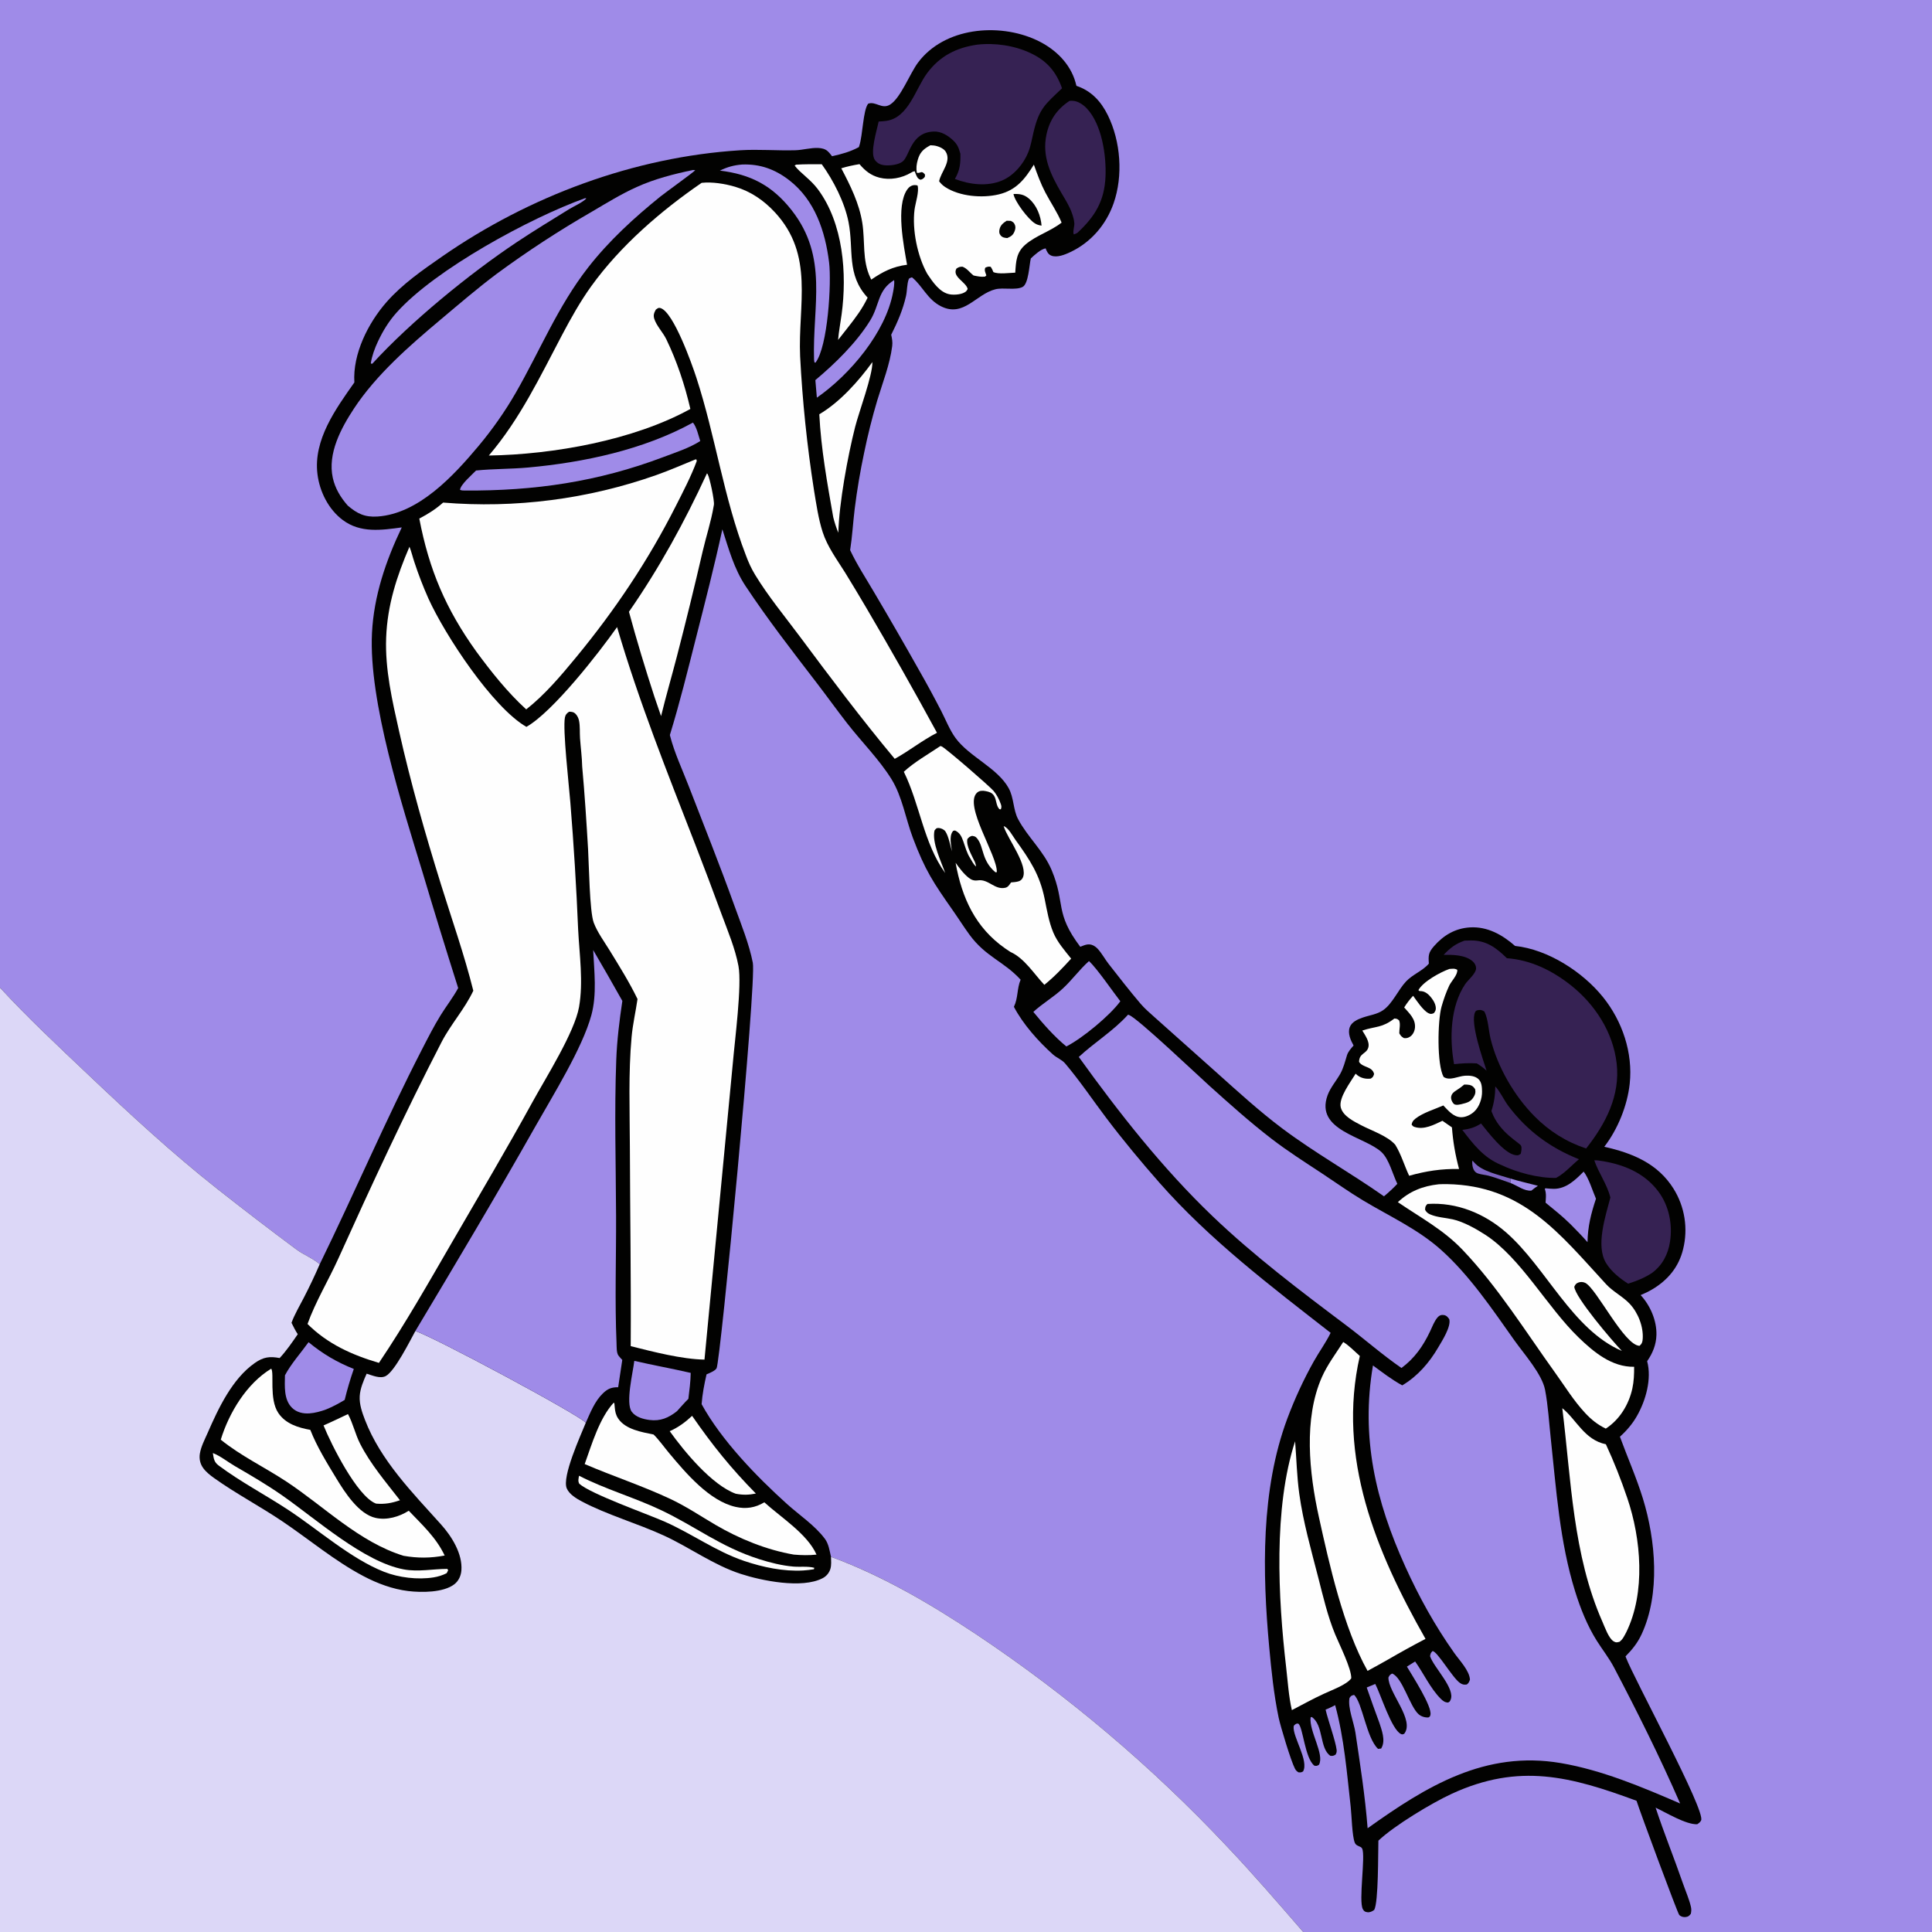 <?xml version="1.0" encoding="utf-8" ?>
<svg xmlns="http://www.w3.org/2000/svg" xmlns:xlink="http://www.w3.org/1999/xlink" width="1024" height="1024">
	<rect width="100%" height="100%" fill="#808080" stroke="none"/>
	<path fill="#9F8BE8" d="M0 0L1024 0L1024 1024L690.743 1024L0 1024L0 523.49L0 0Z"/>
	<path fill="#020201" d="M455.198 77.983L455.417 77.354C457.299 71.789 457.399 58.476 460.139 54.962C464.129 53.486 467.442 58.187 471.82 55.398C477.437 51.82 482.244 38.967 486.548 33.198C500.455 14.556 529.194 11.913 549.303 21.207C558.254 25.345 566.048 32.299 569.444 41.753C569.881 42.97 570.205 44.246 570.535 45.494C578.413 48.13 583.566 53.737 587.173 61.068C594.009 74.961 595.358 93.145 590.228 107.784C586.253 119.127 578.178 128.523 567.236 133.652C564.454 134.956 560.25 136.699 557.207 135.485C555.463 134.79 554.855 133.257 554.2 131.645C551.749 131.968 548.165 135.263 546.351 136.985C545.538 140.442 545.154 150.404 542.027 152.069C538.447 153.975 531.777 152.261 527.543 153.331C517.244 155.933 510.772 168.412 498.723 162.327C491.517 158.689 488.959 151.549 483.37 146.981C482.659 147.27 481.891 147.301 481.616 148.07C480.674 150.704 480.825 154.11 480.198 156.921C478.591 164.118 475.667 170.868 472.351 177.422C472.811 179.479 473.148 181.345 472.882 183.455C471.664 193.13 467.79 202.891 464.962 212.232Q460.899 225.889 458.038 239.847Q454.884 254.655 453.009 269.678C452.119 276.974 451.724 284.325 450.592 291.59C454.251 299.395 459.122 306.763 463.467 314.213Q475.479 334.519 487.048 355.081Q493.154 365.774 498.803 376.716C501.195 381.372 503.361 386.917 506.432 391.13C513.698 401.102 528.715 406.987 534.624 417.763C537.455 422.924 536.942 429.122 539.608 434.153C544.659 443.687 553.133 451.002 557.412 461.215C564.82 478.898 558.849 483.671 572.566 501.818C574.882 500.911 576.89 499.917 579.323 501.05C580.284 501.497 581.127 502.16 581.841 502.939C584.05 505.35 585.613 508.366 587.631 510.94C593.124 517.944 598.773 525.256 604.541 532.014C606.703 534.546 609.305 536.761 611.773 538.989L644.518 568.204C655.953 578.439 667.476 588.999 679.76 598.2C697.042 611.144 715.909 621.672 733.535 634.072C736.054 631.974 738.374 629.853 740.613 627.457C738.218 622.526 736.244 614.465 732.325 610.731C723.523 602.343 696.796 599.349 703.646 580.512C705.129 576.432 708.24 572.927 710.363 569.152C712.026 566.195 712.933 562.595 713.916 559.359C714.537 557.314 716.068 555.742 717.427 554.142C715.878 551.382 714.231 547.729 715.375 544.504C716.376 541.678 719.523 540.303 722.124 539.382C725.743 538.1 729.848 537.667 733.052 535.44C738.097 531.933 740.997 524.69 745.26 520.159C748.751 516.447 754.163 514.515 757.325 510.733C757.028 506.44 757.071 504.898 760.004 501.536C765.066 495.736 771.258 492.026 779.103 491.54C788.312 490.971 796.332 495.468 803.006 501.36C820.396 503.207 838.787 515.039 849.603 528.461C859.874 541.207 865.553 558.018 863.781 574.418C862.528 586.011 857.436 598.58 850.302 607.811C865.138 611.136 878.634 616.6 887.043 630.087Q887.592 630.971 888.097 631.881Q888.601 632.791 889.059 633.725Q889.517 634.659 889.928 635.615Q890.339 636.57 890.702 637.545Q891.064 638.521 891.378 639.513Q891.691 640.505 891.955 641.511Q892.218 642.518 892.431 643.536Q892.644 644.554 892.806 645.582Q892.968 646.61 893.078 647.644Q893.188 648.679 893.246 649.718Q893.305 650.756 893.311 651.797Q893.317 652.837 893.271 653.876Q893.226 654.916 893.128 655.952Q893.031 656.987 892.881 658.017Q892.732 659.047 892.532 660.068Q892.331 661.089 892.08 662.098C889.813 671.484 884.018 678.455 875.815 683.338C873.797 684.539 871.736 685.519 869.572 686.427C874.706 691.982 878.146 699.938 877.943 707.578C877.806 712.741 875.925 717.266 873.021 721.465C875.55 730.815 872.31 742.247 867.63 750.467C865.224 754.694 862.197 758.241 858.587 761.48C862.588 772.418 867.345 783.127 870.771 794.261C877.544 816.274 880.07 844.675 870.096 866.162C867.946 870.793 865.125 874.303 861.56 877.911C861.626 878.091 861.691 878.272 861.759 878.451C866.241 890.176 904.073 959.681 901.631 964.827C901.128 965.885 900.482 966.235 899.555 966.893C893.634 967.126 883.142 960.766 877.507 958.089C881.936 971.541 887.298 984.693 891.926 998.083C893.318 1002.11 895.253 1006.46 896.206 1010.58C896.523 1011.96 896.478 1013 896.167 1014.36C895.312 1015.4 894.957 1015.86 893.513 1016.06C892.236 1016.23 890.926 1015.89 890.025 1014.95C889.14 1014.03 869.163 960.075 867.393 954.45C832.597 941.595 805.251 934.25 769.439 950.753C758.826 955.644 738.968 967.617 730.576 975.582C730.388 981.968 730.662 1008.3 728.355 1012.3C727.296 1013.08 726.081 1013.7 724.712 1013.51C723.469 1013.33 722.97 1013.01 722.353 1011.92C719.956 1007.67 723.861 983.62 721.978 979.806C721.573 978.987 720.952 978.867 720.214 978.525C719.166 978.041 718.479 977.736 718.035 976.59C716.623 972.953 716.416 962.282 715.901 957.676C713.887 939.655 712.441 921.319 707.664 903.766C705.992 904.61 704.342 905.477 702.586 906.136C703.921 911.896 707.844 922.612 708.439 927.419C708.567 928.455 708.387 929.119 707.865 930.002C706.655 930.668 706.511 930.717 705.138 930.619C699.264 926.706 701.641 914.284 695.203 909.998L694.644 910.293C693.783 917.589 702.152 929.883 699.073 935.367C697.957 936.014 697.941 936.036 696.668 935.859C691.558 931.961 690.638 915.259 688.138 913.591C687.802 913.367 687.332 913.638 686.93 913.661C686.434 914.079 685.732 914.398 685.661 915.086C685.094 920.576 693.837 933.195 690.656 938.897C689.59 939.483 689.427 939.455 688.201 939.367C687.309 938.787 686.88 938.414 686.367 937.454C684.23 933.458 678.659 914.936 677.696 910.327C675.166 898.209 673.847 885.386 672.713 873.064C669.073 833.528 668.223 789.661 682.29 751.921C686.165 741.527 690.995 731.045 696.439 721.372C699.247 716.382 702.789 711.552 705.264 706.428C673.586 681.721 641.206 657.184 614.562 626.905C604.927 615.956 595.303 604.382 586.503 592.753C579.192 583.091 572.419 572.947 564.576 563.693C562.809 561.609 560.102 560.7 558.084 558.89C550.304 551.912 542.235 542.871 537.39 533.636C539.705 528.829 538.936 524.045 540.95 519.256C531.959 509.449 522.531 507.223 513.92 495.51C510.86 491.348 508.112 486.946 505.146 482.715C494.678 467.78 490.41 461.477 483.846 444.096C480.017 433.957 478.192 422.103 472.46 412.898C465.982 402.492 456.581 393.097 449.013 383.368C443.476 376.249 438.218 368.914 432.724 361.762C419.884 345.045 406.826 328.209 395.177 310.639C389.034 301.373 386.256 291.003 382.867 280.541C378.666 299.897 373.766 318.911 368.888 338.095C364.509 355.316 360.28 372.577 355.047 389.566C355.097 389.773 355.145 389.98 355.198 390.185C357.467 398.989 361.618 407.835 364.903 416.319C373.133 437.572 381.617 458.779 389.327 480.227C392.823 489.95 397.024 500.168 399.009 510.296C401.034 520.627 381.793 722.255 379.789 725.245C378.791 726.734 376.052 727.736 374.48 728.429C373.301 733.575 372.256 738.965 371.868 744.24C382.328 763.348 401.071 782.684 417.11 797.139C423.677 803.057 431.979 808.531 437.242 815.651C439.225 818.334 439.708 821.963 440.452 825.156C467.819 835.186 493.291 850.205 517.509 866.271Q526.571 872.319 535.457 878.621Q544.344 884.924 553.048 891.477Q561.751 898.03 570.265 904.828Q578.779 911.626 587.096 918.663Q595.413 925.7 603.526 932.971Q611.64 940.242 619.544 947.74Q627.447 955.239 635.134 962.959Q642.821 970.679 650.286 978.615C664.213 993.286 677.493 1008.72 690.743 1024L0 1024L0 523.49C14.778 539.502 30.805 554.482 46.618 569.465C68.837 590.518 91.105 611.131 115.153 630.115Q135.919 646.491 157.144 662.268C160.917 665.049 166.049 667.052 169.461 670.071C187.909 632.294 204.418 593.573 223.676 556.184C226.808 550.104 229.946 543.916 233.541 538.096C236.52 533.273 240.16 528.652 242.844 523.683Q233.154 493.186 224.016 462.52C213.287 427.282 195.344 371.849 197.157 335.533C198.142 315.809 204.504 297.212 212.946 279.538C202.154 281.001 191.103 282.641 181.714 275.658C174.119 270.009 169.413 260.589 168.261 251.303C166.005 233.122 177.935 216.745 187.822 202.694C186.87 187.622 195.123 171.21 204.837 160.15C213.266 150.554 223.961 143.151 234.394 135.913C280.451 103.958 336.045 83.191 392.192 79.651C402.025 79.031 411.734 79.912 421.512 79.637C425.6 79.522 429.735 78.21 433.812 78.436C435.527 78.53 437.27 78.894 438.599 80.059C439.501 80.849 440.257 81.867 441.005 82.8C446.123 81.671 450.569 80.465 455.198 77.983Z"/>
	<path fill="#DCD7F7" d="M0 523.49C14.778 539.502 30.805 554.482 46.618 569.465C68.837 590.518 91.105 611.131 115.153 630.115Q135.919 646.491 157.144 662.268C160.917 665.049 166.049 667.052 169.461 670.071Q165.556 679.055 161.063 687.759C158.841 692.117 156.172 696.512 154.505 701.109C155.541 703.179 156.534 705.233 157.818 707.165C154.825 711.516 151.822 715.909 148.227 719.794C142.936 718.804 139.629 719.209 135.032 722.43C123.064 730.814 115.764 746.409 110.078 759.419C108.538 762.945 106.539 766.669 105.933 770.479C105.499 773.214 106.083 775.906 107.726 778.144C109.257 780.23 111.395 781.922 113.492 783.415C125.116 791.698 137.901 798.426 149.747 806.406C164.04 816.035 177.325 827.301 192.627 835.374C199.968 839.247 208.088 842.288 216.365 843.289C223.308 844.129 235.014 844.167 240.785 839.71C243.1 837.922 244.325 835.209 244.545 832.329C245.219 823.537 239.401 814.276 233.768 808.006C218.629 791.156 201.7 774.06 193.434 752.541C191.906 748.565 190.412 744.305 190.659 739.989C190.893 735.9 192.683 731.786 194.331 728.077C197.286 728.974 201.447 730.89 204.417 729.356C209.233 726.867 217.266 710.731 220.137 705.495C229.396 708.274 307.021 749.911 310.484 754.084C307.854 760.616 297.674 782.767 300.414 788.934C301.82 792.098 305.54 794.292 308.473 795.853C321.369 802.718 338.124 807.551 351.915 813.896C365.755 820.265 377.981 829.424 392.571 834.186C403.615 837.79 425.009 842.185 435.973 836.495Q436.345 836.306 436.695 836.08Q437.046 835.854 437.372 835.593Q437.698 835.333 437.996 835.042Q438.294 834.75 438.562 834.43Q438.829 834.109 439.062 833.764Q439.296 833.418 439.494 833.051Q439.691 832.683 439.851 832.298Q440.01 831.913 440.13 831.513C440.716 829.542 440.499 827.196 440.452 825.156C467.819 835.186 493.291 850.205 517.509 866.271Q526.571 872.319 535.457 878.621Q544.344 884.924 553.048 891.477Q561.751 898.03 570.265 904.828Q578.779 911.626 587.096 918.663Q595.413 925.7 603.526 932.971Q611.64 940.242 619.544 947.74Q627.447 955.239 635.134 962.959Q642.821 970.679 650.286 978.615C664.213 993.286 677.493 1008.72 690.743 1024L0 1024L0 523.49Z"/>
	<path fill="#9F8BE8" d="M314.392 503.535Q322.253 516.951 329.86 530.513C328.308 540.94 327.027 551.211 326.63 561.751C325.595 589.235 326.428 617.057 326.532 644.563C326.617 666.942 325.815 689.583 326.78 711.932C326.859 713.76 326.698 716.961 327.781 718.461C328.376 719.286 329.116 720.052 329.82 720.784Q328.682 728.019 327.647 735.269C324.057 735.241 322.085 736.06 319.47 738.584C315.277 742.629 312.823 748.847 310.484 754.084C307.021 749.911 229.396 708.274 220.137 705.495C241.654 669.524 263.059 633.661 283.683 597.158C293.01 580.649 308.633 555.637 313.427 538.078C316.455 526.989 314.938 514.87 314.392 503.535Z"/>
	<path fill="#FEFEFE" d="M217.021 289.779C218.058 292.338 218.705 295.215 219.599 297.852Q222.838 307.734 227.069 317.234C235.823 336.551 260.993 374.861 278.999 385.26C293.079 377.287 317.325 346.164 327.061 332.363C338.567 371.652 353.688 409.485 368.511 447.605Q375.656 466.031 382.459 484.586C385.747 493.478 389.671 502.71 391.409 512.048C393.291 522.156 389.44 551.577 388.443 563.205L373.39 720.616C361.358 720.414 346.048 716.438 334.289 713.484C334.519 678.21 333.95 642.877 333.845 607.596C333.787 588.344 333.016 568.78 334.763 549.594C335.382 542.798 336.929 536.24 337.894 529.506C333.621 520.673 328.204 511.996 323.064 503.633C320.205 498.98 316.632 494.155 314.693 489.039C312.495 483.238 312.167 458.069 311.695 450.107C310.83 435.523 309.9 420.827 308.571 406.283C308.471 401.284 307.774 396.25 307.426 391.258C307.221 388.309 307.499 384.944 306.919 382.068C306.655 380.764 306.074 379.425 305.144 378.456C304.1 377.367 303.07 377.215 301.634 377.225C300.382 378.09 299.722 378.744 299.417 380.288C298.184 386.535 301.587 416.441 302.289 425.255Q305.026 458.935 306.431 492.697C307.116 506.118 309.232 520.362 306.913 533.688C304.587 547.054 289.206 571.386 282.271 584.015C268.612 608.888 254.202 633.196 239.975 657.738C227.389 679.449 214.869 701.537 200.837 722.357C186.563 718.133 173.698 712.375 162.993 701.735C167.251 689.85 174.166 678.481 179.381 666.936C196.75 628.488 214.64 589.874 233.997 552.396C238.91 542.884 246.382 534.691 250.865 525.094C246.152 506.215 239.537 487.43 233.74 468.824C225.425 442.141 217.66 414.883 211.54 387.614C207.886 371.33 204.044 354.837 204.671 338.025C205.317 320.703 210.263 305.533 217.021 289.779Z"/>
	<path fill="#9F8BE8" d="M597.906 537.789C598.113 537.869 598.323 537.944 598.529 538.03C603.37 540.044 634.656 569.784 641.104 575.575C651.773 585.159 662.542 594.816 673.911 603.561C682.632 610.268 691.778 616.058 700.946 622.112C708.045 626.799 715.021 631.783 722.309 636.167C736.446 644.669 751.43 651.382 763.867 662.515C778.874 675.95 791.016 693.989 802.628 710.382C807.748 717.61 817.339 728.304 818.932 736.701C820.505 744.995 821.011 753.745 821.917 762.159C824.851 789.408 826.658 817.187 834.853 843.487C837.664 852.512 841.274 861.588 846.32 869.617C849.322 874.393 852.824 878.766 855.456 883.779C867.84 907.373 879.866 931.45 890.51 955.887C870.335 947.163 849.063 938.175 827.273 934.47C787.137 927.645 755.987 946.764 724.865 969.015C723.543 951.912 720.926 935.336 718.414 918.393C717.603 912.925 714.257 905.142 715.268 899.937C716.17 898.71 716.206 898.73 717.682 898.326C722.102 902.343 724.22 921.208 730.407 926.941L732.031 926.763C732.149 926.547 732.274 926.335 732.384 926.116C734.354 922.212 732.347 916.997 731.116 913.18Q727.652 903.831 724.392 894.41L728.92 892.531C731.806 898.069 737.496 916.582 742.51 919.045C743.313 919.44 743.445 919.212 744.229 918.975C750.039 911.693 735.79 897.121 735.893 889.107C736.508 887.855 736.641 887.744 737.834 887.012C743.361 889.028 747.205 904.571 751.947 908.631C753.338 909.821 755.319 910.406 757.12 910.277C757.832 909.809 757.903 909.927 758.145 908.956C759.242 904.552 748.341 887.882 745.7 883.346L750.043 880.618C754.519 886.883 758.171 894.935 763.603 900.365C764.766 901.528 765.854 902.356 767.549 902.386C768.469 901.783 768.295 902.069 768.782 901.068C771.663 895.133 759.74 883.595 757.971 877.809C758.219 876.375 758.254 876.197 759.23 875.129C761.593 874.828 769.745 889.131 773.725 891.937C775.018 892.848 775.917 893.044 777.457 892.812C778.465 892.007 778.693 891.434 779.108 890.227C778.82 885.45 773.605 880.085 770.837 876.179C760.565 861.682 752.147 846.483 744.831 830.311C729.082 795.497 721.207 761.918 727.698 723.726C732.74 727.415 737.717 731.284 743.218 734.269C751.339 729.458 757.6 722.211 762.313 714.118C764.286 710.731 769.197 703.184 768.144 699.208C767.404 698.128 766.695 697.245 765.311 697.006C763.935 696.769 762.822 697.213 761.931 698.258C760.148 700.347 759.097 703.294 757.922 705.76C754.219 713.531 749.765 719.901 742.808 725.067C732.66 718.078 723.231 709.739 713.358 702.326C689.176 684.169 664.647 665.624 642.763 644.7C616.347 619.441 593.107 589.857 571.784 560.203C580.295 552.32 590.002 546.507 597.906 537.789Z"/>
	<path fill="#FEFEFE" d="M371.888 96.909C377.489 96.297 384.256 97.398 389.645 98.996C397.908 101.446 404.831 106.204 410.667 112.485C431.812 135.245 422.878 161.495 424.081 188.879Q425.918 224.516 431.427 259.772C432.655 267.158 433.736 274.886 436.034 282.025C438.545 289.824 443.6 296.568 447.902 303.448Q453.54 312.616 458.999 321.892Q478.37 354.824 496.621 388.39C488.834 392.394 481.914 397.965 474.232 402.198C456.731 381.249 440.234 359.272 423.928 337.378C415.995 326.726 407.177 316.07 400.278 304.744C398.177 301.293 396.651 297.916 395.261 294.122C383.577 263.833 379.159 231.015 369.088 200.15C366.665 192.723 357.035 165.656 350.226 163.337C348.973 162.91 348.538 163.448 347.583 164.125C346.68 165.801 346.161 167.007 346.77 168.958C347.922 172.654 351.413 176.205 353.138 179.774C358.775 191.437 363.008 204.144 365.905 216.754C335.884 233.325 293.21 240.912 259.094 241.438C275.697 221.948 286.096 199.898 297.93 177.491C302.569 168.708 307.604 159.706 313.414 151.644C328.817 130.273 350.267 111.728 371.888 96.909Z"/>
	<path fill="#9F8BE8" d="M367.335 90.099L368.492 90.212C367.732 91.217 352.659 102.043 350.037 104.158C336.123 115.382 322.744 127.633 311.726 141.76C295.571 162.474 286.242 185.826 273.292 208.31C267.643 218.119 260.876 227.749 253.606 236.421C240.449 252.118 221.894 272.287 200.133 273.767C193.352 274.228 189.282 272.228 184.301 267.956C180.545 263.692 177.616 258.882 176.387 253.275C173.555 240.346 180.752 226.955 187.623 216.517C199.341 198.714 216.962 183.295 233.194 169.672C243.103 161.354 252.963 152.851 263.321 145.091Q287.612 127.225 313.744 112.178C321.503 107.613 329.259 102.82 337.477 99.117C347.116 94.774 357.041 92.254 367.335 90.099Z"/>
	<path fill="#FEFEFE" d="M368.672 243.469L369.16 243.581L369.285 244.416C366.226 252.6 362.137 260.419 358.197 268.202C343.608 297.024 325.961 323.363 305.437 348.269C297.399 358.023 288.863 368.157 278.91 375.987C269.003 366.988 260.359 356.075 252.447 345.324C236.323 322.839 227.462 302.134 222.236 274.852C226.905 272.4 230.913 269.881 234.871 266.376Q238.446 266.671 242.027 266.871Q245.609 267.072 249.194 267.178Q252.779 267.284 256.366 267.296Q259.953 267.307 263.539 267.225Q267.125 267.142 270.708 266.965Q274.291 266.788 277.867 266.516Q281.444 266.245 285.012 265.879Q288.581 265.514 292.138 265.055Q295.695 264.595 299.24 264.043Q302.784 263.49 306.312 262.844Q309.84 262.198 313.351 261.46Q316.861 260.721 320.35 259.89Q323.84 259.06 327.306 258.137Q330.772 257.215 334.213 256.202Q337.654 255.189 341.067 254.085Q344.48 252.982 347.863 251.789C354.886 249.319 361.769 246.265 368.672 243.469Z"/>
	<path fill="#362253" d="M776.242 498.554Q777.883 498.474 779.525 498.455C787.82 498.385 793.058 502.376 798.692 507.875C811.24 508.772 822.608 514.343 832.426 522.081C845.329 532.25 854.935 547.016 856.853 563.512C858.851 580.696 851.035 595.604 840.683 608.725C830.158 605.228 821.138 599.555 813.361 591.706C802.585 580.842 793.704 565.51 790.054 550.645C788.938 546.105 788.813 540.241 786.755 536.118C785.678 535.462 784.846 535.136 783.543 535.374C782.731 535.523 782.25 535.622 781.873 536.374C779.052 542.009 785.904 561.218 787.93 567.512C786.302 565.967 784.649 564.801 782.74 563.626C778.7 563.35 774.706 563.588 770.691 564.031C768.214 550.542 768.65 533.404 776.561 521.636C778.077 519.382 782.171 516.113 782.335 513.411C782.419 512.008 781.676 510.531 780.65 509.616C776.711 506.1 770.131 505.99 765.142 506.117C768.567 502.432 771.491 500.208 776.242 498.554Z"/>
	<path fill="#FEFEFE" d="M762.559 627.686Q764.779 627.584 767.001 627.611C807.103 628.302 826.588 653.851 851.253 680.637C854.946 684.647 860.041 687.076 863.774 691.035C868.186 695.716 871.117 703.112 870.67 709.61C870.555 711.286 870.261 712.202 869.003 713.313C860.858 713.122 846.238 682.976 840.26 679.976C839.156 679.421 837.743 679.32 836.576 679.775C835.265 680.287 834.985 680.826 834.403 681.986C834.81 687.594 854.541 710.733 859.629 716.022C833.309 704.718 819.549 671.893 798.397 653.318C786.84 643.169 772.084 637.096 756.556 638.125C755.447 639.312 755.365 639.684 755.343 641.251C756.061 642.547 756.839 643.159 758.185 643.725C761.861 645.271 766.132 645.415 770.011 646.284C775.675 647.552 782.433 651.332 787.29 654.493C806.088 666.728 819.958 692.675 836.635 708.82C844.765 716.691 854.313 724.628 866.125 724.433C866.14 728.302 866.009 732.141 865.179 735.933C863.318 744.432 858.453 752.434 851.091 757.195C846.749 755.082 843.478 752.465 840.204 748.965C834.115 742.455 829.451 734.808 824.271 727.597C808.555 705.715 793.755 681.884 775.106 662.353C764.925 651.69 752.866 645.349 740.895 637.163C747.148 631.328 754.168 628.606 762.559 627.686Z"/>
	<path fill="#FEFEFE" d="M493.14 76.992C493.752 77.015 494.366 77.042 494.975 77.115C496.971 77.357 500.029 78.502 501.173 80.281C504.557 85.542 498.644 91.101 497.755 96.09C498.749 97.387 499.687 98.308 501.067 99.202C508.712 104.149 520.614 105.116 529.318 103.041C538.605 100.828 543.195 94.962 547.972 87.269C549.752 92.252 551.581 97.303 554.038 101.997C556.846 107.36 560.347 112.383 562.67 117.988C556.843 122.556 549.208 124.782 543.615 129.535C538.656 133.748 538.507 138.462 538.103 144.512C535.04 144.598 529.208 145.471 526.505 144.207C526.111 143.18 525.729 142.328 525.111 141.417C523.935 141.149 523.363 141.406 522.261 141.839C521.544 143.254 522.343 144.494 522.788 145.975L522.095 146.612C519.948 146.878 518.105 146.442 516.015 146.018C513.95 144.455 512.66 142.327 510.175 141.364C508.693 141.327 508.154 141.55 506.923 142.363C504.514 146.706 511.977 149.39 512.885 153.15C512.661 153.571 512.48 153.972 512.13 154.317C510.278 156.144 505.815 156.423 503.411 156.005C498.084 155.079 494.359 149.412 491.52 145.224C486.236 135.857 483.391 121.778 484.724 111.124C485.135 107.833 487.32 101.372 486.314 98.299C485.771 98.192 485.282 98.067 484.716 98.097C483.063 98.186 481.757 99.119 480.843 100.446C474.686 109.391 479.029 130.251 480.756 140.324C473.259 141.274 467.938 143.979 461.79 148.201C461.722 148.063 461.652 147.926 461.586 147.787L461.259 147.09C456.911 137.957 458.585 127.826 457.039 118.107C455.396 107.768 450.714 98.368 445.896 89.195C449.102 88.207 452.234 87.55 455.543 87.001C458.533 90.505 461.579 93.008 466.174 94.176C471.725 95.586 477.912 94.444 482.816 91.553C483.656 91.058 483.819 90.935 484.826 90.764C485.12 91.579 485.4 92.431 485.78 93.21C486.338 94.353 486.687 94.812 487.866 95.263C488.731 95.047 489.045 94.915 489.711 94.271C490.441 93.564 490.227 93.422 490.245 92.478C488.261 90.022 488.074 92.051 485.94 91.567C485.506 89.151 485.774 86.999 486.458 84.642C487.534 80.93 489.222 79.171 492.562 77.308L493.14 76.992Z"/>
	<path fill="#020201" d="M537.158 102.833C540.478 102.679 542.791 103.069 545.383 105.286C549.444 108.758 551.619 114.368 552.051 119.581C550.741 119.408 549.576 119.086 548.458 118.367C544.879 116.065 537.949 106.974 537.158 102.833Z"/>
	<path fill="#020201" d="M533.544 116.994L535.759 117.071C536.573 117.556 537.151 117.722 537.632 118.58C538.364 119.887 538.322 120.994 537.824 122.367C537.04 124.529 535.956 125.298 533.891 126.178C532.467 126.07 531.214 125.9 530.28 124.686C529.511 123.685 529.51 122.723 529.771 121.538C530.259 119.323 531.746 118.176 533.544 116.994Z"/>
	<path fill="#362253" d="M517.876 23.675C527.364 22.598 537.699 24.104 546.35 28.211C554.819 32.231 559.785 37.906 562.896 46.802C553.975 55.304 550.749 57.481 547.772 70.141C546.944 73.661 546.332 77.4 544.98 80.761C542.483 86.969 537.327 93.037 531.1 95.673C523.244 98.998 513.858 97.844 506.106 94.837C508.786 90.307 509.137 86.656 509.022 81.523C508.991 81.416 508.959 81.31 508.929 81.203C508.13 78.343 507.46 76.576 505.281 74.498C502.469 71.816 498.808 69.521 494.78 69.715C482.631 70.298 482.251 82.467 478.468 85.562C476.31 87.327 471.963 87.805 469.296 87.627C467.016 87.475 465.176 86.755 463.775 84.88C460.898 81.028 464.757 69.12 465.7 64.416C467.055 64.327 468.437 64.26 469.782 64.065C481.592 62.346 485.225 47.059 491.389 38.777C498.158 29.683 506.802 25.3 517.876 23.675Z"/>
	<path fill="#FEFEFE" d="M711.937 711.288C715.07 713.181 717.969 716.274 720.732 718.703C708.486 772.388 729.399 822.672 755.547 868.637Q745.541 873.862 735.781 879.532Q730.346 882.636 724.833 885.599C712.118 862.913 704.551 829.156 698.993 803.863C693.916 780.766 690.822 751.987 700.669 729.817C703.591 723.236 708.068 717.339 711.937 711.288Z"/>
	<path fill="#FEFEFE" d="M768.218 513.561C769.865 513.489 770.944 513.164 772.378 514.025C772.663 516.764 769.232 519.996 768.073 522.483C766.464 525.936 765.092 529.85 764.054 533.514C761.953 540.93 761.527 564.348 765.143 570.794C768.375 573.005 772.725 570.418 776.446 570.155C778.893 569.982 782.004 570.234 783.796 572.133C785.37 573.803 785.472 576.301 785.514 578.464C785.584 582.141 784.146 586.595 781.356 589.186C779.547 590.865 776.72 592.279 774.202 592.149C770.226 591.945 767.548 588.55 764.99 585.914C760.368 587.948 754.144 589.79 750.195 592.912C749.066 593.805 748.389 594.666 748.187 596.088C748.615 596.641 748.95 597.039 749.645 597.271C754.814 598.999 759.978 596.156 764.516 594.043L769.556 597.53C770.131 605.183 771.341 612.175 773.331 619.588C763.888 619.43 755.917 620.654 746.877 623.178C744.336 617.763 742.663 611.859 739.52 606.758C735.399 602.037 727.039 599.323 721.465 596.404C717.599 594.379 711.876 591.602 710.654 587.034C709.302 581.982 715.901 573.405 718.537 569.054C718.931 569.457 719.029 569.58 719.524 569.96C721.509 571.482 724.076 571.994 726.527 571.677C727.79 570.827 727.783 570.706 728.303 569.258C727.353 565.064 722.255 565.987 720.337 562.817C720.402 558.121 724.227 558.663 725.222 555.235C726.109 552.175 723.52 548.71 722.054 546.208C729.423 543.792 732.383 544.933 739.056 539.835C740.448 539.983 740.553 539.962 741.584 540.889C742.367 542.916 741.622 545.485 741.65 547.67C742.496 549.095 742.705 549.381 744.122 550.22C745.482 550.334 746.221 550.194 747.387 549.433C748.929 548.425 749.83 546.396 749.969 544.616C750.321 540.105 746.974 537.083 744.245 533.97C745.682 531.679 747.137 529.772 748.975 527.788C750.908 530.445 754.205 535.513 757.092 536.995C758.275 537.603 758.787 537.467 759.966 536.994C760.503 536.277 760.929 535.729 761.001 534.794C761.162 532.711 759.926 530.479 758.686 528.9C757.33 527.171 755.625 525.548 753.352 525.333C752.065 525.211 752.648 525.498 751.776 524.796C754.289 520.249 763.336 515.297 768.218 513.561Z"/>
	<path fill="#020201" d="M776.086 574.836C777.013 574.841 778.017 574.849 778.924 575.042C780.323 575.338 781.109 576.142 781.856 577.308C782.178 578.927 781.969 579.906 781.147 581.293C779.452 584.154 777.48 584.478 774.488 585.252C773.728 585.376 772.754 585.625 771.994 585.565C771.142 585.498 770.7 585.343 770.188 584.675C769.431 583.687 768.893 582.354 769.171 581.088C769.531 579.447 770.852 578.551 772.171 577.726C773.581 576.845 774.815 575.905 776.086 574.836Z"/>
	<path fill="#FEFEFE" d="M143.75 725.425C145.466 727.681 142.526 741.489 147.514 748.919C151.372 754.665 158.028 756.699 164.473 757.862C167.887 766.646 173.33 775.456 178.227 783.518C182.685 790.857 190.099 802.55 199.127 804.533C205.08 805.841 211.613 803.918 216.65 800.721C223.819 808.249 231.168 814.914 235.683 824.462C228.248 825.873 221.35 825.911 213.895 824.606C190.282 817.304 171.968 798.562 151.694 785.196C140.168 777.598 127.846 771.791 117.009 763.066C121.391 748.779 130.722 733.318 143.75 725.425Z"/>
	<path fill="#FEFEFE" d="M828.045 746.366C835.539 752.374 839.707 763.134 851.146 765.485C855.498 774.849 859.17 784.222 862.496 794.006C869.848 815.631 872.274 844.07 861.967 865.096C860.947 866.984 860.139 868.88 858.373 870.181C856.996 870.499 856.591 870.719 855.294 869.966C852.657 868.437 850.577 862.408 849.325 859.578C833.628 824.077 832.756 784.347 828.045 746.366Z"/>
	<path fill="#FEFEFE" d="M686.432 763.905C687.161 773.194 687.363 782.471 688.638 791.723C690.709 806.758 694.947 821.518 698.715 836.193C701.288 846.215 703.709 856.715 707.677 866.287C709.887 871.62 716.34 884.42 716.196 889.542C713.663 893.037 705.807 895.756 701.854 897.657C696.041 900.298 690.386 903.462 684.713 906.401C683.017 899.013 682.537 891.051 681.663 883.504C677.432 846.963 674.882 799.373 686.432 763.905Z"/>
	<path fill="#FEFEFE" d="M325.285 743.438L325.632 743.843L325.838 745.997C326.039 748.222 326.396 749.993 327.672 751.886C331.567 757.662 340.08 759.019 346.418 760.325C349.42 763.301 351.933 766.928 354.65 770.176C363.505 780.762 375.936 795.52 389.879 798.681C395.339 799.92 400.344 799.161 405.105 796.252C413.874 804.246 427.938 813.021 432.772 823.981C428.719 824.42 424.792 824.319 420.737 823.97C406.361 821.507 391.85 815.596 379.256 808.22C371.376 803.604 363.728 798.445 355.453 794.548C340.625 787.565 324.959 782.457 309.897 775.987C313.637 765.606 317.707 751.609 325.285 743.438Z"/>
	<path fill="#FEFEFE" d="M374.702 250.892C374.813 251.008 374.955 251.101 375.036 251.239C376.195 253.229 378.728 265.36 378.388 267.526C378.354 267.739 378.309 267.949 378.274 268.161C376.938 276.284 374.292 284.221 372.422 292.245Q365.954 320.245 358.729 348.059C355.998 358.585 352.956 368.995 350.377 379.567L346.883 369.373C341.995 354.404 337.473 339.455 333.358 324.254C349.548 300.923 362.819 276.667 374.702 250.892Z"/>
	<path fill="#FEFEFE" d="M531.966 437.859C534.432 438.659 536.73 443.073 538.244 445.179C545.884 455.808 551.092 463.543 553.716 476.55C554.914 482.489 555.927 488.671 558.282 494.284C560.428 499.402 564.297 503.798 567.735 508.092C563.242 513.013 558.725 517.807 553.516 521.981C548.027 516.157 543.008 507.902 535.537 504.54Q534.2 503.685 532.895 502.78C516.949 491.673 509.842 475.904 506.481 457.311C508.561 460.115 510.723 463.16 513.52 465.306C515.075 466.5 516.396 466.89 518.347 466.604C523.912 465.789 527.154 471.775 532.805 470.535C534.197 470.23 534.811 469.218 535.592 468.132C535.695 467.988 535.796 467.841 535.898 467.696C537.142 467.608 538.425 467.498 539.637 467.19C540.717 466.916 541.556 466.288 542.055 465.288C545.227 458.93 534.168 444.741 532.088 438.259C532.045 438.127 532.007 437.993 531.966 437.859Z"/>
	<path fill="#362253" d="M845.003 614.999C845.803 614.971 846.524 614.992 847.32 615.102C859.639 616.806 871.219 621.218 878.931 631.476C884.594 639.008 886.582 648.918 885.141 658.158C884.09 664.892 881.07 670.687 875.504 674.752C871.49 677.367 867.486 678.928 862.935 680.378C858.497 677.551 854.016 673.969 851.238 669.421C845.639 660.258 851.003 644.453 853.535 634.709C851.689 627.41 847.362 621.906 845.003 614.999Z"/>
	<path fill="#FEFEFE" d="M498.451 395.4C498.696 395.485 498.955 395.534 499.184 395.654C501.758 396.999 524.497 416.679 526.683 419.272C528.198 421.069 529.581 423.716 530.368 425.948C530.782 427.122 530.974 427.822 530.431 428.977L529.707 428.887C527.845 426.956 528.26 423.863 526.825 421.71C525.741 420.084 524.298 419.683 522.475 419.315C520.923 419.002 519.207 418.938 517.936 420.062C510.457 426.678 528.767 453.431 528.329 462.263L527.598 462.326C520.12 456.006 521.586 449.01 517.965 444.47C517.022 443.288 516.634 443.294 515.225 443.019C513.853 443.487 513.668 443.617 512.726 444.72C511.962 448.338 515.185 453.534 516.71 456.874C517.041 457.714 517.199 458.39 517.362 459.27C516.009 458.297 515.111 456.277 514.21 454.858C512.414 452.027 511.665 449.063 510.566 445.936C509.665 443.373 508.736 441.365 506.176 440.172C505.259 440.366 505.311 440.159 504.84 440.845C503.025 443.489 504.161 448.21 504.566 451.23C503.611 448.109 502.847 443.39 501.095 440.696C500.408 439.639 498.76 438.925 497.51 438.849C496.276 438.775 495.993 439.333 495.311 440.177C493.833 446.516 498.873 456.714 500.981 462.724C489.562 446.994 487.524 426.252 479.045 409.055C484.621 403.883 492.116 399.677 498.451 395.4Z"/>
	<path fill="#362253" d="M566.849 53.482C567.637 53.418 567.586 53.404 568.499 53.428C571.321 53.504 574.228 55.533 576.088 57.529C584.029 66.047 586.416 82.382 585.944 93.541C585.396 106.519 580.397 114.714 571.068 123.391C570.445 123.786 569.849 123.995 569.161 124.252C568.44 123.159 569.5 119.962 569.427 118.43C569.342 116.66 568.732 114.684 568.159 113.021C566.831 109.167 564.581 105.727 562.54 102.226C556.852 92.469 552.206 82.957 554.629 71.421C556.265 63.628 560.233 57.835 566.849 53.482Z"/>
	<path fill="#9F8BE8" d="M367.273 223.981C369.291 226.45 370.17 230.778 371.147 233.77C365.395 237.457 357.879 239.879 351.487 242.295C316.856 255.39 283.218 260.234 246.375 259.995C245.419 260.011 244.748 259.966 243.841 259.657C243.933 256.939 250.391 251.413 252.323 249.377C261.468 248.454 270.747 248.621 279.918 247.79C309.419 245.116 341.178 238.353 367.273 223.981Z"/>
	<path fill="#9F8BE8" d="M310.127 105.033L310.785 105.177C308.543 107.469 304.268 109.235 301.446 110.984C292.214 116.705 282.89 122.358 273.854 128.385C248.777 145.111 217.686 170.527 197.37 192.733C196.868 192.889 197.156 192.88 196.525 192.55C197.152 188.599 198.614 184.601 200.316 180.989C202.978 175.339 206.069 170.29 210.23 165.627C230.585 142.818 281.131 115.405 310.127 105.033Z"/>
	<path fill="#9F8BE8" d="M577.197 509.382C581.485 513.384 589.759 525.48 593.798 530.69C588.328 538.223 573.617 550.376 565.185 554.64C558.791 549.414 552.916 542.701 547.688 536.321C552.575 531.86 558.425 528.464 563.324 523.925C568.243 519.368 572.188 513.839 577.197 509.382Z"/>
	<path fill="#362253" d="M792.536 575.833C795.241 578.703 797.086 583.034 799.518 586.248C809.467 599.397 821.68 608.377 836.896 614.422C832.841 617.748 829.473 621.77 824.807 624.297C815.444 624.563 803.76 621.37 795.364 617.317C786.383 613.612 780.759 606.355 775.065 598.862C778.926 598.384 781.648 597.63 784.991 595.486C788.74 600.109 797.168 611.386 803.288 612.266C804.701 612.47 804.941 612.277 806.029 611.506C806.293 610.317 806.72 608.44 806.179 607.259C805.43 605.625 794.785 600.375 790.695 589.438L790.482 588.853C791.923 584.367 792.488 580.557 792.536 575.833Z"/>
	<path fill="#9F8BE8" d="M393.332 87.201C402.878 86.837 410.79 89.711 418.326 95.541C431.886 106.032 437.403 122.572 439.433 139.062C440.771 149.923 438.799 183.83 432.213 192.226L431.674 192.085L431.463 190.625C430.568 161.96 439.249 136.407 419.57 111.394C409.273 98.305 397.855 92.393 381.564 90.427C385.551 88.491 388.93 87.553 393.332 87.201Z"/>
	<path fill="#9F8BE8" d="M163.538 711.39C171.007 717.553 178.502 721.97 187.526 725.574C185.631 731.008 184.038 736.4 182.684 741.99C179.481 743.913 176.315 745.619 172.851 747.022C170.082 748.046 166.949 748.923 164 749.122C160.639 749.35 157.26 748.599 154.795 746.179C150.33 741.796 150.944 734.669 151.029 728.95C154.241 722.861 159.496 717.029 163.538 711.39Z"/>
	<path fill="#FEFEFE" d="M462.385 191.906C462.548 198.908 455.302 218.179 453.255 226.226C449.333 241.647 444.738 266.596 444.332 282.368C443.211 279.624 442.339 276.97 441.628 274.093C438.458 256.103 435.157 237.848 434.247 219.574C445.142 213.153 455.039 202.065 462.385 191.906Z"/>
	<path fill="#9F8BE8" d="M336.191 721.29C346.132 723.571 356.163 725.381 366.094 727.663C366.026 732.272 365.398 736.842 364.858 741.413C362.754 743.483 360.807 745.763 358.818 747.946C354.351 751.484 350.042 753.368 344.201 752.609C340.888 752.178 336.94 751.097 334.849 748.272C331.431 743.654 335.496 727.388 336.191 721.29Z"/>
	<path fill="#FEFEFE" d="M421.937 87.277C426.467 86.997 431.005 87.042 435.541 87.04C441.757 95.668 447.684 107.239 449.745 117.749C452.62 132.416 448.505 145.519 459.863 157.752C457.039 163.699 453.301 168.604 449.265 173.75L444.201 180.175C444.587 175.683 445.451 171.199 446.06 166.731C449.012 145.095 446.971 118.355 433.457 100.258C429.525 94.992 424.246 91.801 421.169 87.761L421.937 87.277Z"/>
	<path fill="#FEFEFE" d="M184.432 749.495C187.096 754.395 188.287 760.111 190.829 765.133C196.297 775.934 204.586 785.626 211.989 795.159C207.65 796.67 204 797.342 199.386 796.953C199.258 796.908 199.127 796.869 199.002 796.817C189.231 792.781 175.713 765.964 171.477 755.499C175.847 753.626 180.129 751.517 184.432 749.495Z"/>
	<path fill="#FEFEFE" d="M366.83 750.434C377.546 765.916 387.369 778.147 400.636 791.613C396.768 792.376 393.781 792.441 389.943 791.703C377.326 787.079 362.73 769.411 354.965 758.562C359.601 756.481 363.123 753.877 366.83 750.434Z"/>
	<path fill="#FEFEFE" d="M112.82 770.146C116.916 771.736 120.802 774.926 124.646 777.152C133.148 782.075 141.605 787.046 149.666 792.674C167.709 805.27 192.872 827.862 213.973 831.801C221.637 833.232 229.384 831.564 237.062 831.543L237.542 832.252L236.755 833.816C234.52 834.94 232.256 835.658 229.784 836.053C221.45 837.387 211.389 836.182 203.554 833.095C185.966 826.165 168.738 810.79 152.825 800.31C140.705 792.327 127.484 785.424 115.883 776.747C113.411 774.898 113.29 773.057 112.82 770.146Z"/>
	<path fill="#FEFEFE" d="M306.907 782.171C320.76 789.287 336.007 793.623 350.123 800.287C368.706 809.06 381.797 819.818 402.367 826.378C408.118 828.212 414.457 829.808 420.479 830.315C424.025 830.614 428.183 830.046 431.581 830.964L431.401 831.724C429.525 832.034 427.661 832.27 425.763 832.38C415.267 832.988 404.335 830.674 394.437 827.336C379.538 822.311 366.641 812.836 352.265 806.502C342.822 802.341 313.108 791.84 307.023 786.407C306.236 784.971 306.643 783.697 306.907 782.171Z"/>
	<path fill="#9F8BE8" d="M839.364 620.973C842.143 624.525 844.061 631.098 845.901 635.349C843.288 643.233 841.549 650.05 841.417 658.38C838.537 655.059 835.445 651.952 832.363 648.82C828.223 644.733 823.684 641.122 819.186 637.443L819.282 635.9C819.426 633.885 819.474 632.444 818.901 630.474C818.852 630.307 818.799 630.141 818.747 629.975C819.452 629.789 819.108 629.824 819.958 629.889C821.146 629.98 822.333 630.103 823.527 630.107C830.149 630.127 835.011 625.357 839.364 620.973Z"/>
	<path fill="#9F8BE8" d="M473.898 148.464C474.162 150.464 473.706 152.846 473.346 154.832C469.472 176.195 450.344 198.695 432.954 210.78L432.156 201.463C442.639 192.696 453.924 181.653 461.17 169.935C466.349 161.557 464.993 153.897 473.898 148.464Z"/>
	<path fill="#7C64BF" d="M800.748 627.081C796.886 625.797 792.979 624.206 789.054 623.168C787.237 622.687 785.227 622.571 783.458 621.992C782.561 621.698 781.934 621.263 781.406 620.478C780.475 619.092 780.121 616.755 780.416 615.136C780.781 615.521 781.16 615.893 781.508 616.293C785.53 620.909 794.732 622.754 800.526 624.648L800.748 627.081Z"/>
	<path fill="#9F8BE8" d="M800.526 624.648C805.354 626.138 810.247 627.189 815.121 628.481C813.919 629.296 812.776 630.112 811.668 631.051C807.92 631.409 804.208 628.395 800.748 627.081L800.526 624.648Z"/>
</svg>
